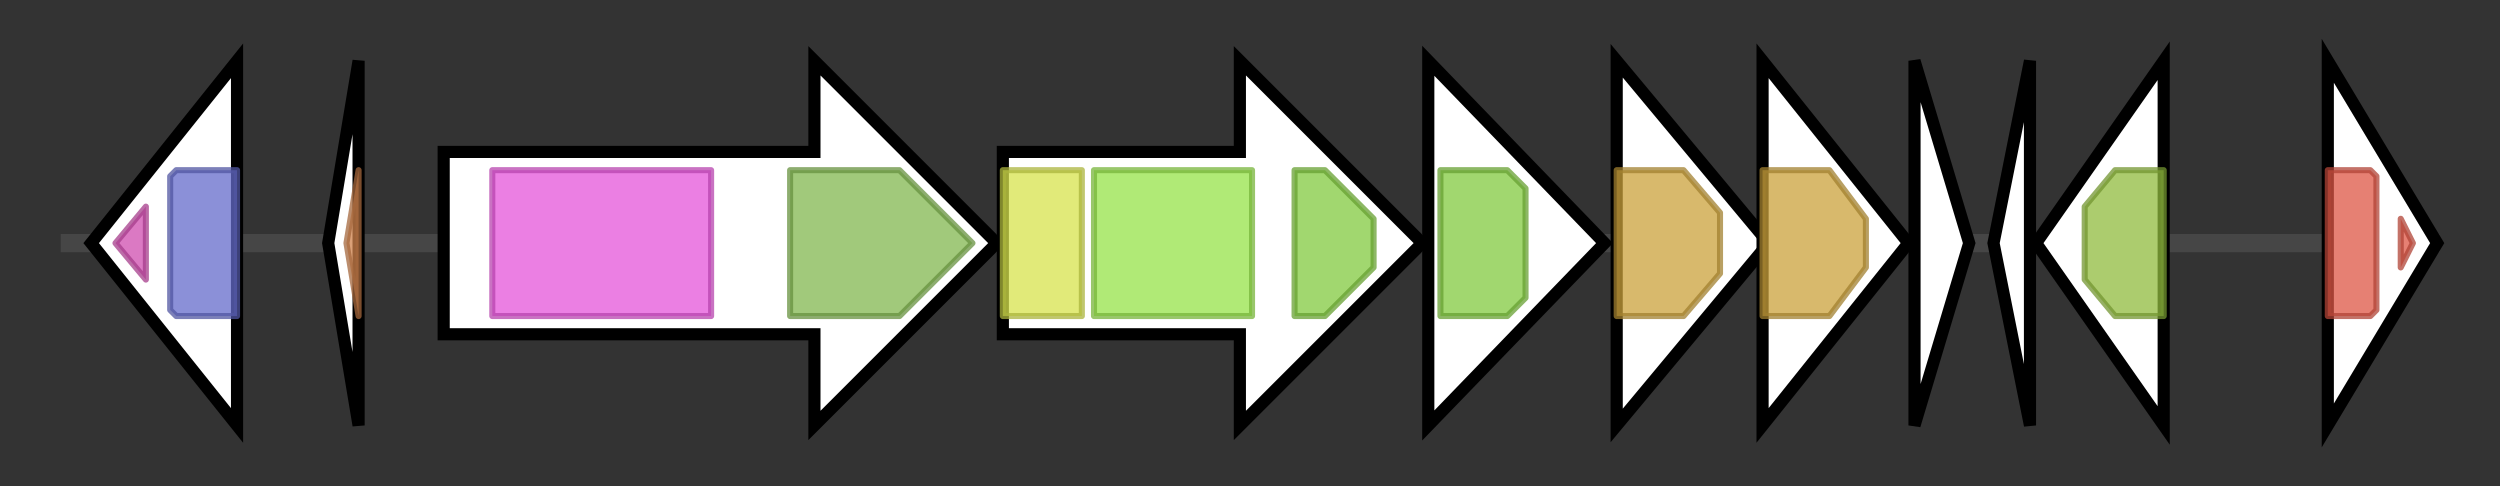<svg version="1.1" baseProfile="full" xmlns="http://www.w3.org/2000/svg" width="411.333" height="80">
	<rect width="100%" height="100%" fill="#333333" stroke="none"/>
	<g>
		<line x1="10" y1="40.0" x2="401.333" y2="40.0" style="stroke:rgb(70,70,70); stroke-width:3 "/>
		<g>
			<title>
putative response regulator</title>
			<polygon class="
putative response regulator" points="15,40 39,10 39,70" fill="rgb(255,255,255)" fill-opacity="1.0" stroke="rgb(0,0,0)" stroke-width="2"  />
			<g>
				<title>LytTR (PF04397)
"LytTr DNA-binding domain"</title>
				<polygon class="PF04397" points="19,40 24,34 24,46" stroke-linejoin="round" width="9" height="24" fill="rgb(207,76,174)" stroke="rgb(165,60,139)" stroke-width="1" opacity="0.75" />
			</g>
			<g>
				<title>Response_reg (PF00072)
"Response regulator receiver domain"</title>
				<polygon class="PF00072" points="28,29 29,28 39,28 39,52 29,52 28,51" stroke-linejoin="round" width="11" height="24" fill="rgb(100,107,203)" stroke="rgb(80,85,162)" stroke-width="1" opacity="0.75" />
			</g>
		</g>
		<g>
			<title>nukA
NukA</title>
			<polygon class="nukA
NukA" points="54,40 59,10 59,70" fill="rgb(255,255,255)" fill-opacity="1.0" stroke="rgb(0,0,0)" stroke-width="2"  />
			<g>
				<title>L_biotic_typeA (PF04604)
"Type-A lantibiotic"</title>
				<polygon class="PF04604" points="57,40 59,28 59,28 59,52 59,52" stroke-linejoin="round" width="5" height="24" fill="rgb(206,129,75)" stroke="rgb(164,103,60)" stroke-width="1" opacity="0.75" />
			</g>
		</g>
		<g>
			<title>nukM
NukM</title>
			<polygon class="nukM
NukM" points="73,25 134,25 134,10 164,40 134,70 134,55 73,55" fill="rgb(255,255,255)" fill-opacity="1.0" stroke="rgb(0,0,0)" stroke-width="2"  />
			<g>
				<title>DUF4135 (PF13575)
"Domain of unknown function (DUF4135)"</title>
				<rect class="PF13575" x="81" y="28" stroke-linejoin="round" width="36" height="24" fill="rgb(228,84,217)" stroke="rgb(182,67,173)" stroke-width="1" opacity="0.75" />
			</g>
			<g>
				<title>LANC_like (PF05147)
"Lanthionine synthetase C-like protein"</title>
				<polygon class="PF05147" points="130,28 148,28 160,40 148,52 130,52" stroke-linejoin="round" width="34" height="24" fill="rgb(129,182,79)" stroke="rgb(103,145,63)" stroke-width="1" opacity="0.75" />
			</g>
		</g>
		<g>
			<title>nukT
NukT</title>
			<polygon class="nukT
NukT" points="165,25 204,25 204,10 234,40 204,70 204,55 165,55" fill="rgb(255,255,255)" fill-opacity="1.0" stroke="rgb(0,0,0)" stroke-width="2"  />
			<g>
				<title>Peptidase_C39 (PF03412)
"Peptidase C39 family"</title>
				<rect class="PF03412" x="165" y="28" stroke-linejoin="round" width="13" height="24" fill="rgb(214,226,77)" stroke="rgb(171,180,61)" stroke-width="1" opacity="0.75" />
			</g>
			<g>
				<title>ABC_membrane (PF00664)
"ABC transporter transmembrane region"</title>
				<rect class="PF00664" x="180" y="28" stroke-linejoin="round" width="26" height="24" fill="rgb(149,226,73)" stroke="rgb(119,180,58)" stroke-width="1" opacity="0.75" />
			</g>
			<g>
				<title>ABC_tran (PF00005)
"ABC transporter"</title>
				<polygon class="PF00005" points="213,28 218,28 226,36 226,44 218,52 213,52" stroke-linejoin="round" width="13" height="24" fill="rgb(129,201,63)" stroke="rgb(103,160,50)" stroke-width="1" opacity="0.75" />
			</g>
		</g>
		<g>
			<title>nukF
NukF</title>
			<polygon class="nukF
NukF" points="235,10 264,40 235,70" fill="rgb(255,255,255)" fill-opacity="1.0" stroke="rgb(0,0,0)" stroke-width="2"  />
			<g>
				<title>ABC_tran (PF00005)
"ABC transporter"</title>
				<polygon class="PF00005" points="237,28 248,28 251,31 251,49 248,52 237,52" stroke-linejoin="round" width="14" height="24" fill="rgb(129,201,63)" stroke="rgb(103,160,50)" stroke-width="1" opacity="0.75" />
			</g>
		</g>
		<g>
			<title>nukE
NukE</title>
			<polygon class="nukE
NukE" points="266,10 291,40 266,70" fill="rgb(255,255,255)" fill-opacity="1.0" stroke="rgb(0,0,0)" stroke-width="2"  />
			<g>
				<title>ABC2_membrane_4 (PF12730)
"ABC-2 family transporter protein"</title>
				<polygon class="PF12730" points="266,28 277,28 283,35 283,45 277,52 266,52" stroke-linejoin="round" width="17" height="24" fill="rgb(203,161,59)" stroke="rgb(162,128,47)" stroke-width="1" opacity="0.75" />
			</g>
		</g>
		<g>
			<title>nukG
NukG</title>
			<polygon class="nukG
NukG" points="290,10 314,40 290,70" fill="rgb(255,255,255)" fill-opacity="1.0" stroke="rgb(0,0,0)" stroke-width="2"  />
			<g>
				<title>ABC2_membrane_4 (PF12730)
"ABC-2 family transporter protein"</title>
				<polygon class="PF12730" points="290,28 301,28 307,36 307,44 301,52 290,52" stroke-linejoin="round" width="17" height="24" fill="rgb(203,161,59)" stroke="rgb(162,128,47)" stroke-width="1" opacity="0.75" />
			</g>
		</g>
		<g>
			<title>nukH
NukH</title>
			<polygon class="nukH
NukH" points="315,10 324,40 315,70" fill="rgb(255,255,255)" fill-opacity="1.0" stroke="rgb(0,0,0)" stroke-width="2"  />
		</g>
		<g>
			<title>
putative plasmid replication-associated protein</title>
			<polygon class="
putative plasmid replication-associated protein" points="328,40 334,10 334,70" fill="rgb(255,255,255)" fill-opacity="1.0" stroke="rgb(0,0,0)" stroke-width="2"  />
		</g>
		<g>
			<title>
putative plasmid replication-associated protein</title>
			<polygon class="
putative plasmid replication-associated protein" points="335,40 356,10 356,70" fill="rgb(255,255,255)" fill-opacity="1.0" stroke="rgb(0,0,0)" stroke-width="2"  />
			<g>
				<title>AAA_31 (PF13614)
"AAA domain"</title>
				<polygon class="PF13614" points="343,34 348,28 356,28 356,52 348,52 343,46" stroke-linejoin="round" width="13" height="24" fill="rgb(144,187,62)" stroke="rgb(115,149,49)" stroke-width="1" opacity="0.75" />
			</g>
		</g>
		<g>
			<title>rep
replication protein</title>
			<polygon class="rep
replication protein" points="383,10 401,40 383,70" fill="rgb(255,255,255)" fill-opacity="1.0" stroke="rgb(0,0,0)" stroke-width="2"  />
			<g>
				<title>RepA_N (PF06970)
"Replication initiator protein A (RepA) N-terminus"</title>
				<polygon class="PF06970" points="383,28 390,28 391,29 391,51 390,52 383,52" stroke-linejoin="round" width="8" height="24" fill="rgb(221,85,68)" stroke="rgb(176,67,54)" stroke-width="1" opacity="0.75" />
			</g>
			<g>
				<title>RepA_N (PF06970)
"Replication initiator protein A (RepA) N-terminus"</title>
				<polygon class="PF06970" points="395,36 397,40 395,44" stroke-linejoin="round" width="6" height="24" fill="rgb(221,85,68)" stroke="rgb(176,67,54)" stroke-width="1" opacity="0.75" />
			</g>
		</g>
	</g>
</svg>
